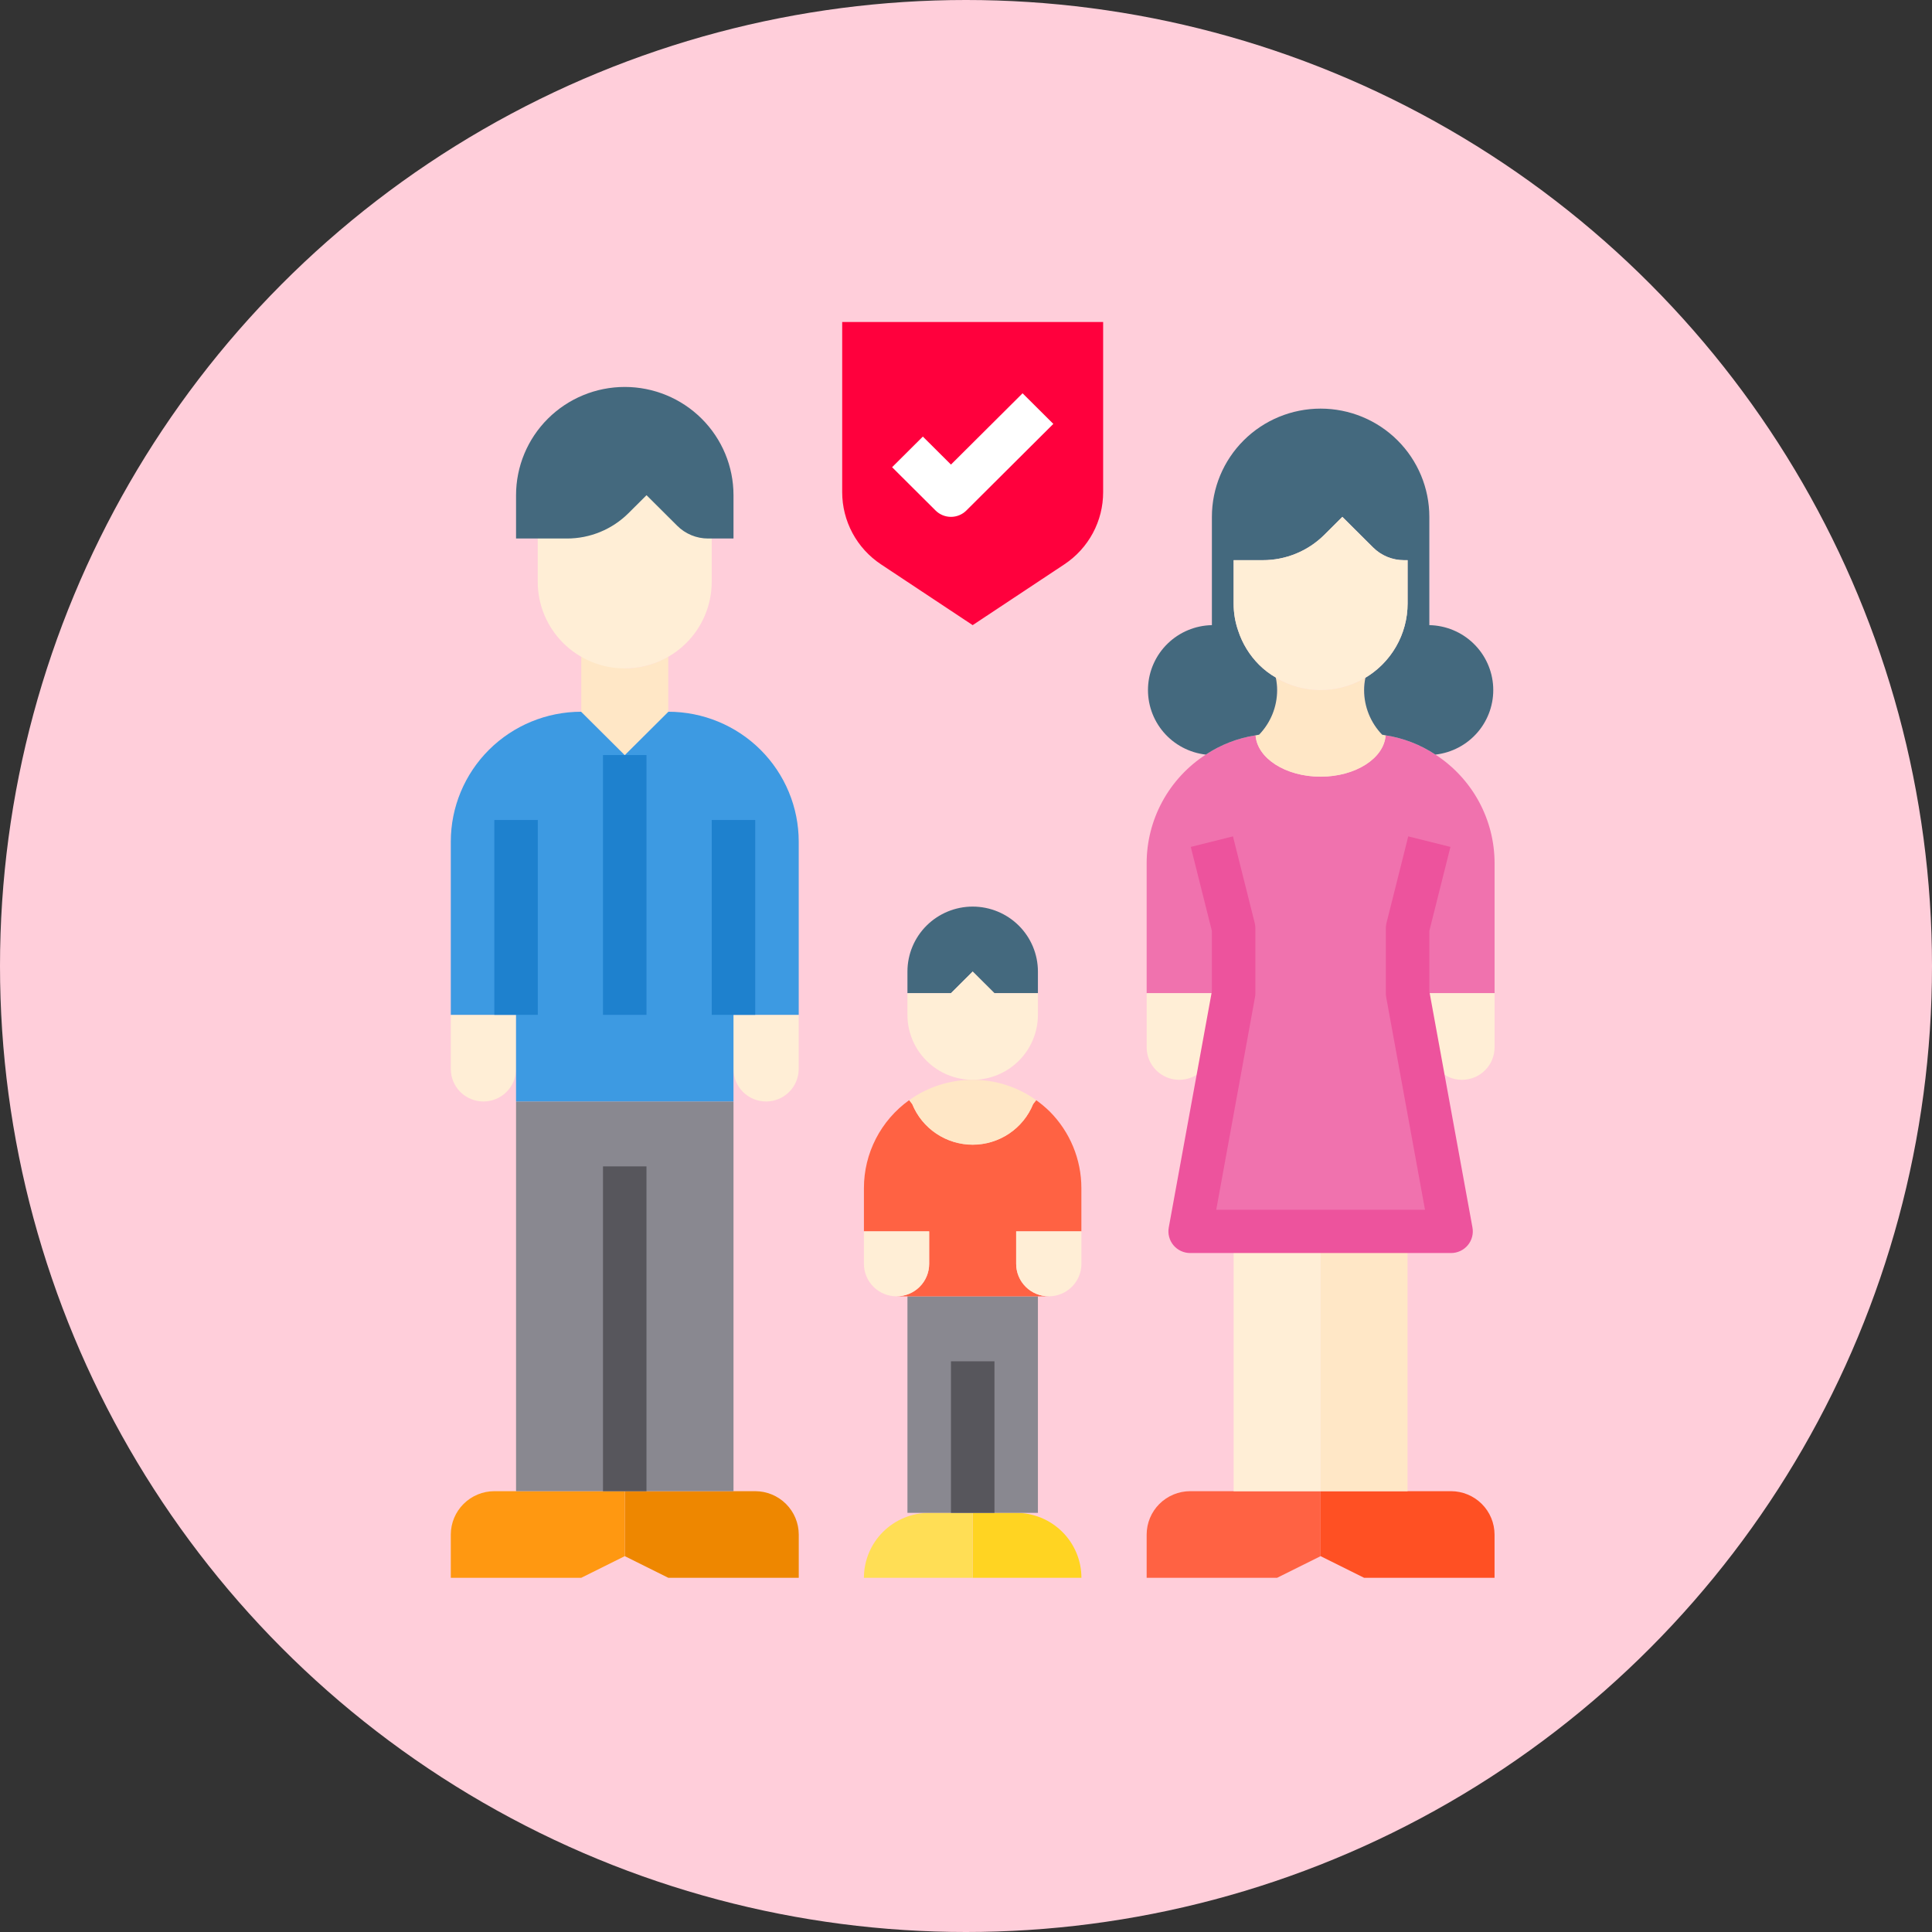 <svg width="120" height="120" viewBox="0 0 120 120" fill="none" xmlns="http://www.w3.org/2000/svg">
<rect x="0" y="0" width="120" height="120" fill="#333333" stroke="none"/>
<circle cx="60" cy="60" r="60" fill="#FFCEDA"/>
<path d="M52.31 30.57V20H68.518V30.57C68.519 31.456 68.3 32.328 67.88 33.11C67.461 33.891 66.854 34.557 66.114 35.049L60.414 38.828L54.715 35.049C53.975 34.557 53.368 33.891 52.949 33.11C52.529 32.328 52.31 31.456 52.31 30.57Z" fill="#FF003D"/>
<path d="M60.416 93.966H63.117C64.192 93.966 65.222 94.391 65.982 95.147C66.742 95.904 67.169 96.93 67.169 98H60.416V93.966Z" fill="#FFD422"/>
<path d="M60.413 93.966V98H53.66C53.66 96.93 54.087 95.904 54.847 95.147C55.607 94.391 56.637 93.966 57.712 93.966H60.413Z" fill="#FFDE55"/>
<path d="M87.426 92.62H90.127C90.843 92.622 91.529 92.906 92.035 93.41C92.541 93.914 92.826 94.597 92.829 95.31V97.999H84.725L82.023 96.655V92.62H87.426Z" fill="#FF5023"/>
<path d="M73.922 92.62H82.026V96.655L79.325 97.999H71.221V95.31C71.223 94.597 71.508 93.914 72.014 93.41C72.52 92.906 73.206 92.622 73.922 92.62Z" fill="#FF6243"/>
<path d="M46.91 92.62C47.626 92.622 48.312 92.906 48.818 93.41C49.324 93.914 49.61 94.597 49.612 95.31V97.999H41.508L38.807 96.655V92.62H46.91Z" fill="#EE8700"/>
<path d="M38.805 92.62V96.655L36.104 97.999H28V95.31C28.002 94.597 28.287 93.914 28.794 93.41C29.3 92.906 29.985 92.622 30.701 92.62H38.805Z" fill="#FF9811"/>
<path d="M82.023 76.483H87.426V92.621H82.023V76.483Z" fill="#FFE7C6"/>
<path d="M76.623 76.483H82.026V92.621H76.623V76.483Z" fill="#FFEED6"/>
<path d="M57.714 80.518H63.116H64.467V93.966H63.116H60.415H57.714H56.363V80.518H57.714Z" fill="#898890"/>
<path d="M32.053 68.414H45.559V92.621H38.806H32.053V68.414Z" fill="#898890"/>
<path d="M67.166 76.483V73.793C67.166 72.009 66.457 70.298 65.195 69.032C64.934 68.778 64.654 68.544 64.357 68.333L64.168 68.575C63.865 69.319 63.346 69.956 62.677 70.405C62.008 70.853 61.22 71.093 60.413 71.093C59.607 71.093 58.819 70.853 58.15 70.405C57.481 69.956 56.962 69.319 56.659 68.575L56.469 68.333C55.6 68.956 54.892 69.776 54.403 70.725C53.914 71.675 53.66 72.726 53.66 73.793V76.483H57.712V78.5C57.712 79.035 57.499 79.548 57.119 79.926C56.739 80.305 56.223 80.517 55.686 80.517H65.141C64.603 80.517 64.088 80.305 63.708 79.926C63.328 79.548 63.115 79.035 63.115 78.5V76.483H67.166Z" fill="#FF6243"/>
<path d="M74.894 46.87C75.826 46.252 76.881 45.844 77.987 45.673C78.082 47.098 79.851 48.242 82.026 48.242C84.2 48.242 85.97 47.098 86.064 45.673C87.17 45.844 88.225 46.252 89.157 46.87C90.286 47.601 91.213 48.602 91.855 49.781C92.496 50.96 92.832 52.28 92.831 53.621V61.69H87.428L90.13 76.483H73.922L76.623 61.69H71.221V53.621C71.22 52.28 71.555 50.96 72.197 49.781C72.838 48.602 73.766 47.601 74.894 46.87Z" fill="#F072AE"/>
<path d="M92.831 61.69V65.052C92.831 65.587 92.618 66.1 92.238 66.478C91.858 66.856 91.343 67.069 90.805 67.069C90.268 67.069 89.753 66.856 89.373 66.478C88.993 66.1 88.779 65.587 88.779 65.052V61.69H92.831Z" fill="#FFEED6"/>
<path d="M75.273 65.052C75.273 65.587 75.059 66.1 74.679 66.478C74.299 66.856 73.784 67.069 73.247 67.069C72.709 67.069 72.194 66.856 71.814 66.478C71.434 66.1 71.221 65.587 71.221 65.052V61.69H75.273V65.052Z" fill="#FFEED6"/>
<path d="M49.608 63.035V66.397C49.608 66.932 49.395 67.445 49.015 67.824C48.635 68.202 48.12 68.415 47.583 68.415C47.045 68.415 46.53 68.202 46.15 67.824C45.77 67.445 45.557 66.932 45.557 66.397V63.035H49.608Z" fill="#FFEED6"/>
<path d="M32.052 63.035V66.397C32.052 66.932 31.838 67.445 31.459 67.824C31.079 68.202 30.563 68.415 30.026 68.415C29.489 68.415 28.973 68.202 28.593 67.824C28.213 67.445 28 66.932 28 66.397V63.035H32.052Z" fill="#FFEED6"/>
<path d="M67.169 76.482V78.5C67.169 79.035 66.956 79.548 66.576 79.926C66.196 80.304 65.68 80.517 65.143 80.517C64.606 80.517 64.091 80.304 63.711 79.926C63.331 79.548 63.117 79.035 63.117 78.5V76.482H67.169Z" fill="#FFEED6"/>
<path d="M57.712 76.482V78.5C57.712 79.035 57.499 79.548 57.119 79.926C56.739 80.304 56.223 80.517 55.686 80.517C55.149 80.517 54.633 80.304 54.254 79.926C53.874 79.548 53.66 79.035 53.66 78.5V76.482H57.712Z" fill="#FFEED6"/>
<path d="M45.558 68.414H32.052V63.035H28V52.276C28 50.136 28.854 48.084 30.373 46.57C31.893 45.057 33.955 44.207 36.104 44.207L38.805 46.897L41.506 44.207C43.656 44.207 45.717 45.057 47.237 46.57C48.756 48.084 49.61 50.136 49.61 52.276V63.035H45.558V68.414Z" fill="#3D9AE2"/>
<path d="M60.415 60.345L59.065 61.69H56.363V60.345C56.363 59.275 56.79 58.249 57.55 57.492C58.31 56.736 59.341 56.31 60.415 56.31C61.49 56.31 62.52 56.736 63.28 57.492C64.04 58.249 64.467 59.275 64.467 60.345V61.69H61.766L60.415 60.345Z" fill="#44697E"/>
<path d="M41.506 40.79V44.206L38.805 46.895L36.103 44.206V40.79L38.805 41.516C39.754 41.515 40.686 41.265 41.506 40.79Z" fill="#FFE7C6"/>
<path d="M60.416 71.103C59.609 71.102 58.82 70.861 58.151 70.41C57.482 69.96 56.963 69.321 56.662 68.575L56.473 68.333C57.622 67.51 59.001 67.068 60.416 67.068C61.832 67.068 63.211 67.51 64.36 68.333L64.171 68.575C63.87 69.321 63.351 69.96 62.682 70.41C62.013 70.861 61.224 71.102 60.416 71.103Z" fill="#FFE7C6"/>
<path d="M86.063 45.671C85.969 47.096 84.199 48.24 82.025 48.24C79.85 48.24 78.081 47.096 77.986 45.671L78.202 45.631C78.777 45.033 79.15 44.271 79.269 43.452C79.308 43.257 79.326 43.059 79.323 42.86C79.323 42.603 79.296 42.346 79.242 42.094C80.083 42.595 81.045 42.86 82.025 42.86C83.005 42.86 83.966 42.595 84.807 42.094C84.753 42.346 84.726 42.603 84.726 42.86C84.723 43.059 84.741 43.257 84.78 43.452C84.899 44.271 85.272 45.033 85.847 45.631L86.063 45.671Z" fill="#FFE7C6"/>
<path d="M64.467 61.69V63.034C64.467 64.104 64.04 65.131 63.28 65.887C62.52 66.644 61.49 67.069 60.415 67.069C59.341 67.069 58.31 66.644 57.55 65.887C56.79 65.131 56.363 64.104 56.363 63.034V61.69H59.065L60.415 60.345L61.766 61.69H64.467Z" fill="#FFEED6"/>
<path d="M33.4 30.758V36.137C33.4 37.564 33.97 38.932 34.983 39.941C35.996 40.95 37.37 41.516 38.803 41.516C40.236 41.516 41.61 40.95 42.623 39.941C43.636 38.932 44.206 37.564 44.206 36.137V30.758H33.4Z" fill="#FFEED6"/>
<path d="M45.559 30.758V33.448H43.979C43.622 33.448 43.27 33.378 42.941 33.242C42.611 33.105 42.312 32.906 42.061 32.654L40.157 30.758L39.035 31.875C38.533 32.374 37.937 32.77 37.282 33.04C36.626 33.31 35.923 33.449 35.213 33.448H32.053V30.758C32.053 28.975 32.764 27.265 34.031 26.004C35.297 24.743 37.015 24.034 38.806 24.034C40.597 24.034 42.315 24.743 43.581 26.004C44.848 27.265 45.559 28.975 45.559 30.758Z" fill="#44697E"/>
<path d="M75.273 32.104C75.273 30.321 75.984 28.61 77.251 27.349C78.517 26.088 80.235 25.38 82.026 25.38C83.817 25.38 85.535 26.088 86.801 27.349C88.068 28.61 88.779 30.321 88.779 32.104V38.828C89.807 38.849 90.788 39.257 91.524 39.971C92.26 40.685 92.697 41.651 92.745 42.673C92.793 43.695 92.449 44.697 91.783 45.477C91.117 46.256 90.178 46.754 89.157 46.87C88.226 46.253 87.17 45.844 86.064 45.673L85.848 45.633C85.129 44.889 84.727 43.896 84.727 42.863C84.728 42.605 84.755 42.348 84.808 42.096C85.608 41.618 86.269 40.942 86.728 40.133C87.188 39.325 87.429 38.412 87.429 37.483V34.794H87.199C86.843 34.794 86.49 34.723 86.161 34.587C85.832 34.451 85.533 34.252 85.281 34L83.377 32.104L82.256 33.22C81.754 33.72 81.158 34.116 80.502 34.386C79.846 34.656 79.143 34.794 78.433 34.794H76.624V37.483C76.621 38.06 76.717 38.633 76.907 39.178C77.167 39.973 77.611 40.696 78.204 41.289C78.514 41.598 78.863 41.865 79.244 42.083V42.096C79.297 42.348 79.325 42.605 79.325 42.863C79.325 43.896 78.923 44.889 78.204 45.633L77.988 45.673C76.882 45.844 75.826 46.253 74.895 46.87C73.874 46.754 72.935 46.256 72.269 45.477C71.603 44.697 71.259 43.695 71.307 42.673C71.355 41.651 71.792 40.685 72.528 39.971C73.264 39.257 74.245 38.849 75.273 38.828V32.104Z" fill="#44697E"/>
<path d="M87.428 34.793V37.483C87.428 38.435 87.175 39.37 86.693 40.193C86.212 41.016 85.519 41.697 84.687 42.166C83.854 42.635 82.912 42.876 81.956 42.863C80.999 42.851 80.063 42.586 79.243 42.096V42.082C78.863 41.865 78.513 41.598 78.203 41.289C77.611 40.696 77.167 39.972 76.907 39.177C76.716 38.633 76.621 38.06 76.623 37.483V34.793H78.433C79.143 34.794 79.846 34.655 80.501 34.385C81.157 34.115 81.753 33.719 82.255 33.22L83.376 32.103L85.281 34C85.532 34.251 85.831 34.45 86.16 34.587C86.489 34.723 86.842 34.793 87.198 34.793H87.428Z" fill="#FFEED6"/>
<path d="M90.129 77.828H73.922C73.724 77.828 73.529 77.784 73.35 77.701C73.171 77.617 73.012 77.495 72.885 77.344C72.759 77.193 72.667 77.016 72.617 76.825C72.566 76.635 72.559 76.436 72.594 76.242L75.272 61.569V57.821L73.962 52.603L76.582 51.949L77.933 57.328C77.96 57.435 77.974 57.545 77.974 57.655V61.69C77.973 61.771 77.966 61.851 77.951 61.931L75.543 75.138H88.509L86.098 61.931C86.084 61.851 86.077 61.77 86.077 61.69V57.655C86.078 57.545 86.091 57.435 86.118 57.328L87.469 51.949L90.089 52.603L88.779 57.821V61.569L91.457 76.242C91.492 76.436 91.485 76.635 91.434 76.825C91.384 77.016 91.292 77.193 91.166 77.344C91.039 77.495 90.88 77.617 90.701 77.701C90.522 77.784 90.327 77.828 90.129 77.828Z" fill="#ED539D"/>
<path d="M37.453 72.447H40.154V92.62H37.453V72.447Z" fill="#57565C"/>
<path d="M44.207 50.931H46.908V63.034H44.207V50.931Z" fill="#1E81CE"/>
<path d="M30.703 50.931H33.404V63.034H30.703V50.931Z" fill="#1E81CE"/>
<path d="M37.453 46.898H40.154V63.035H37.453V46.898Z" fill="#1E81CE"/>
<path d="M59.066 84.553H61.768V93.966H59.066V84.553Z" fill="#57565C"/>
<path d="M59.066 32.103C58.708 32.103 58.365 31.961 58.111 31.709L55.41 29.019L57.32 27.117L59.066 28.856L63.514 24.428L65.424 26.329L60.021 31.709C59.768 31.961 59.425 32.103 59.066 32.103Z" fill="white"/>
</svg>
